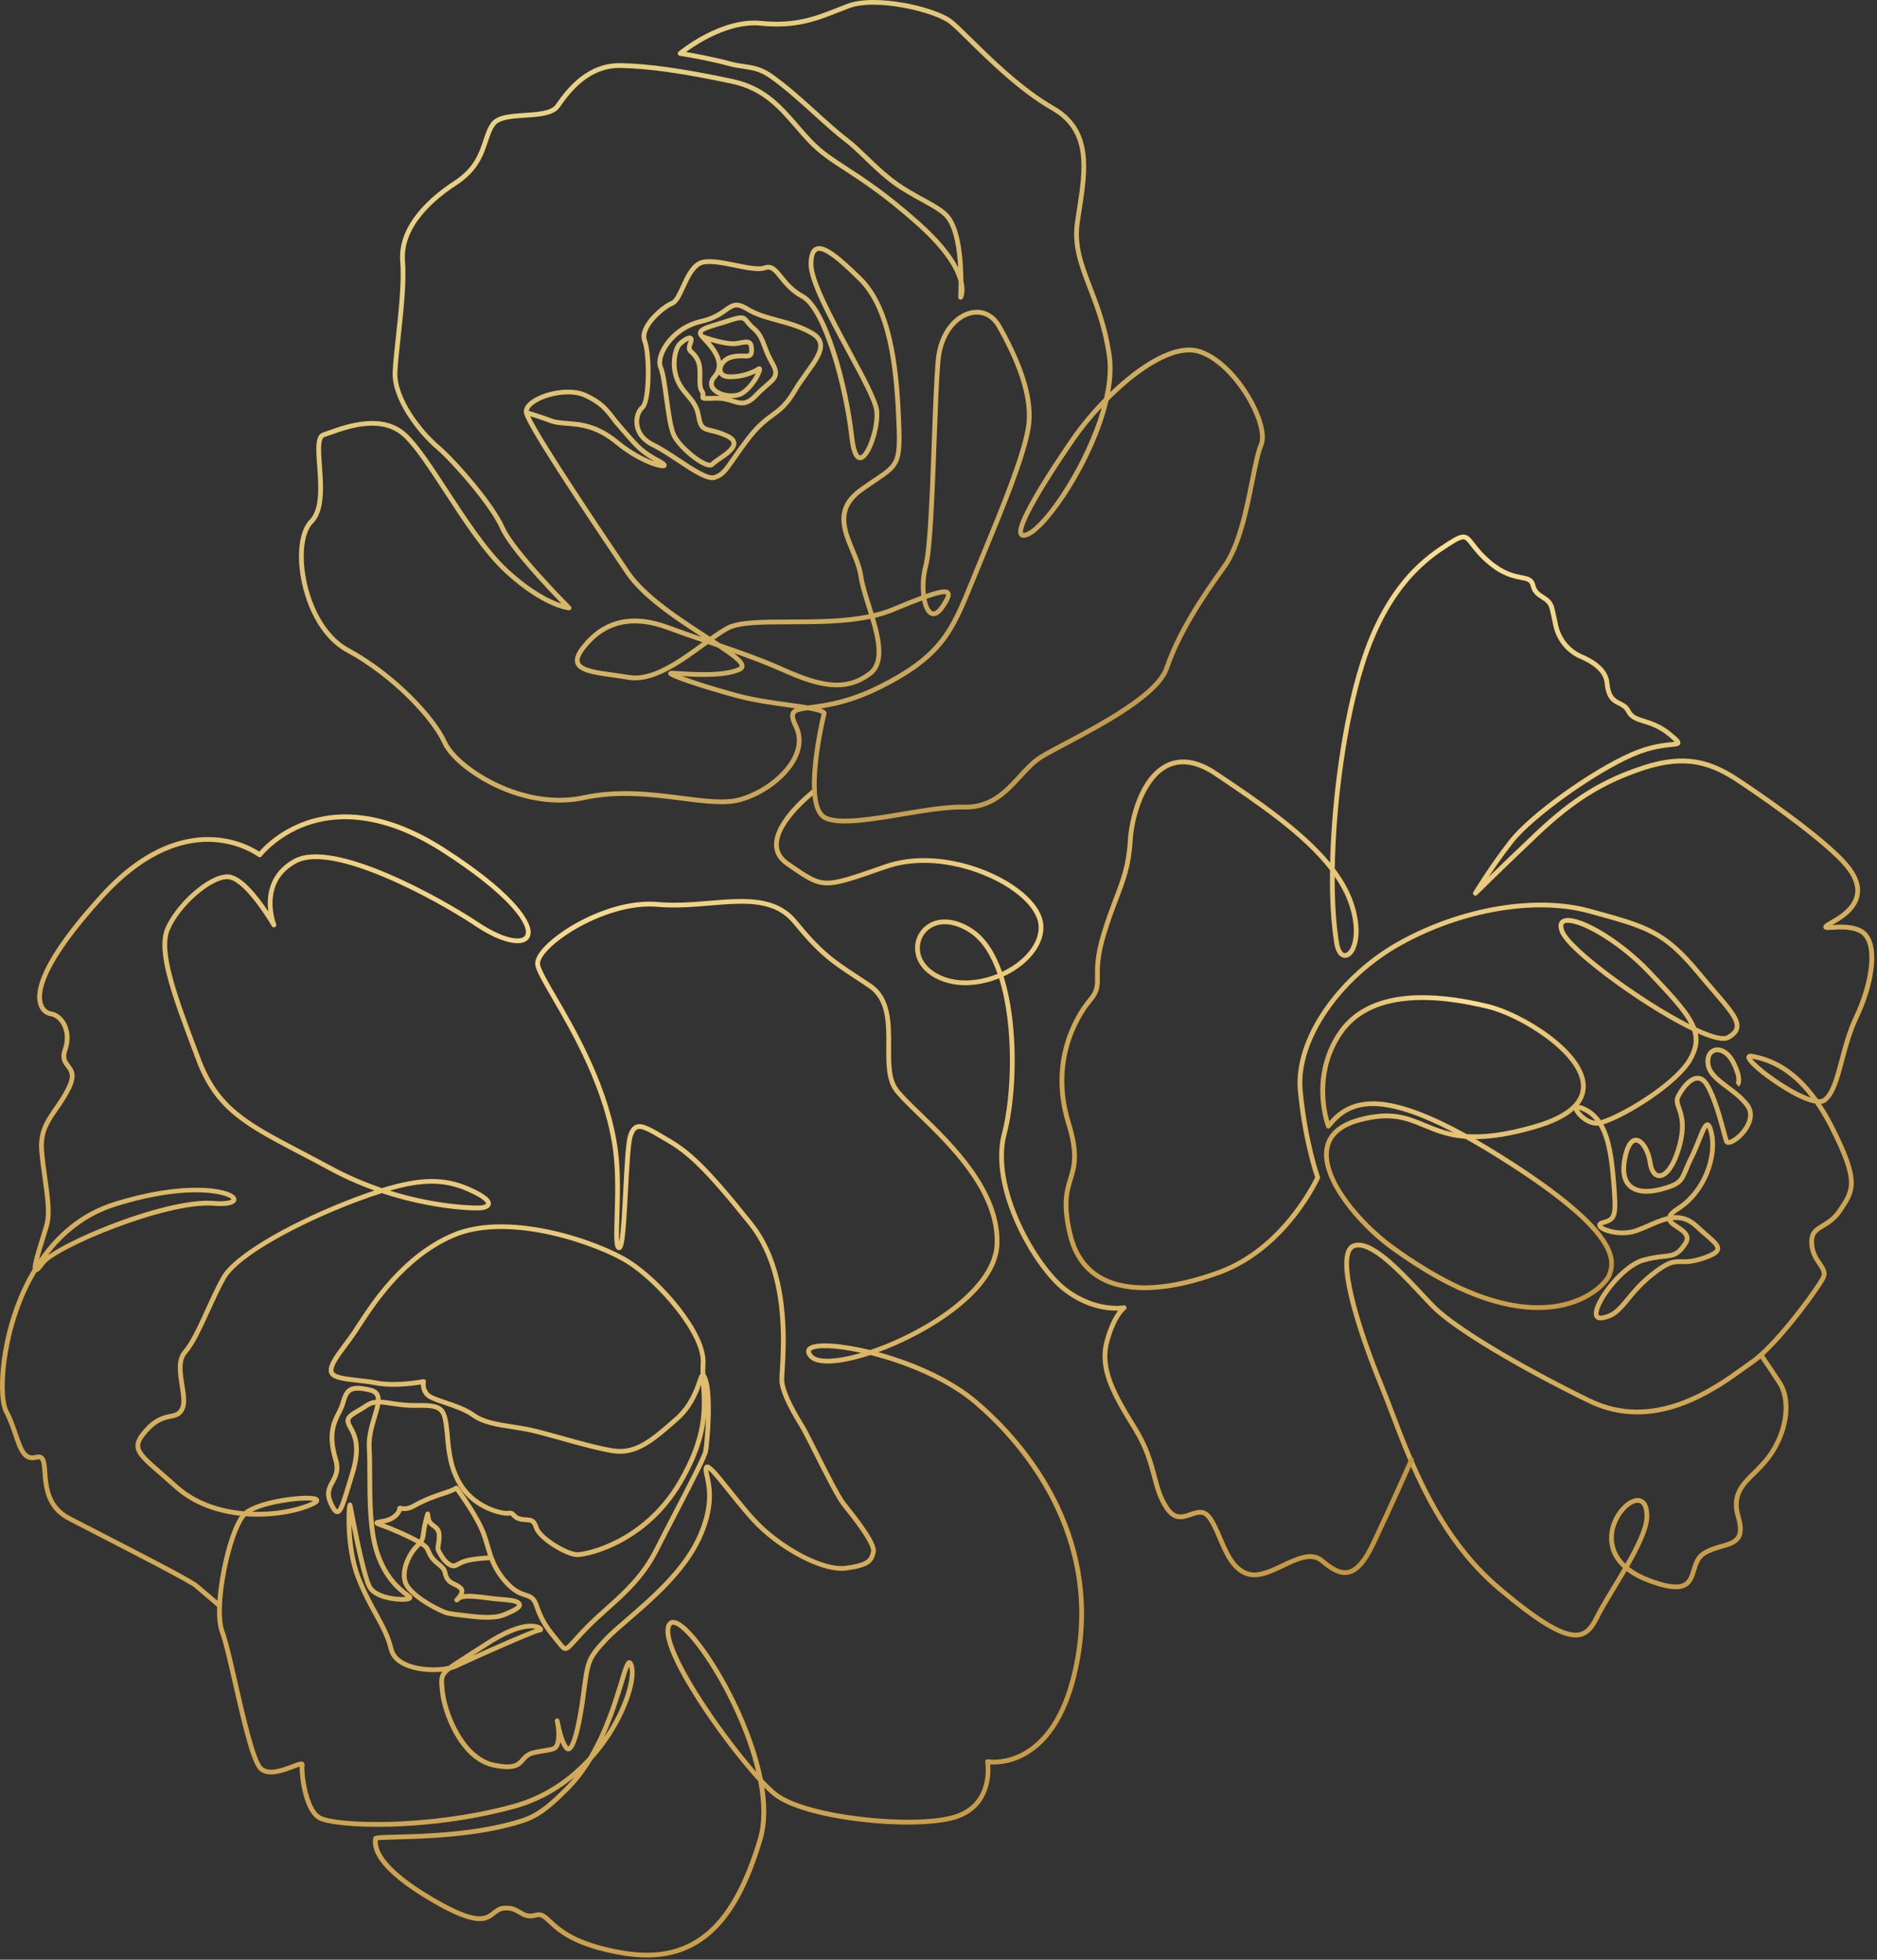 <svg width="365" height="381" viewBox="0 0 365 381" fill="none" xmlns="http://www.w3.org/2000/svg">
<rect x="0" y="0" width="365" height="381" fill="#333333" stroke="none"/>
<path fill-rule="evenodd" clip-rule="evenodd" d="M125.803 380.571C130.874 380.571 135.091 378.985 138.605 375.76C142.629 372.055 145.702 366.325 148.271 357.716C149.199 354.611 149.171 351.066 148.625 347.521C149.301 348.201 149.912 348.774 150.436 349.187C156.42 353.958 177.413 356.13 185.637 353.771C192.652 351.746 192.715 345.07 192.56 343.031C193.877 343.124 197.134 343.057 200.6 340.658C205.267 337.433 208.432 331.343 210.003 322.561C211.85 312.232 210.485 302.144 205.945 292.603C201.426 283.101 194.76 276.251 189.964 272.187C185.474 268.375 178.502 264.99 170.816 262.885C180.423 259.366 194.003 251.17 194.347 241.908C194.74 231.354 185.286 222.225 179.032 216.188C177.072 214.296 175.379 212.657 174.569 211.497C173.235 209.605 173.256 206.58 173.278 203.382C173.308 198.944 173.343 193.92 169.397 191.268C168.514 190.681 167.723 190.161 166.96 189.655C162.25 186.563 159.886 185.004 154.976 178.981C150.969 174.05 144.684 174.57 138.03 175.129C134.737 175.396 131.332 175.676 127.913 175.369C119.515 174.636 109.685 179.967 105.823 184.098C104.526 185.484 103.946 186.67 104.098 187.629C104.285 188.815 105.503 190.908 107.35 194.093C111.244 200.796 117.761 212.004 119.261 223.971C119.776 228.075 119.634 232.713 119.52 236.431C119.393 240.483 119.363 242.295 119.92 242.841C120.06 242.988 120.242 243.055 120.434 243.041C121.364 242.988 121.618 241.256 122.125 231.434C122.36 226.916 122.602 222.239 123.047 220.906C123.307 220.133 123.616 219.693 123.992 219.547C124.8 219.24 126.328 220.133 128.443 221.373C128.768 221.559 129.107 221.759 129.465 221.972C133.547 224.331 136.846 227.236 145.611 238.19C152.859 247.266 151.981 261.179 151.65 266.403C151.593 267.309 151.553 267.948 151.564 268.335C151.621 270.267 152.944 273.279 155.608 277.583C156.029 278.263 157.026 280.235 158.18 282.528C160.148 286.446 162.599 291.31 163.676 292.656L163.829 292.856C164.722 293.975 166.22 295.841 167.45 297.64C169.388 300.479 169.453 301.358 169.39 301.612C169.033 303.038 168.837 303.824 164.46 304.423C160.16 304.996 152.706 300.798 148.265 296.574C146.308 294.708 144.119 291.976 142.188 289.551C139.215 285.833 138.192 284.634 137.439 284.727C137.21 284.767 137.022 284.913 136.924 285.14C136.712 285.619 136.844 286.206 137.042 287.099C137.489 289.124 138.324 292.882 135.43 299.039C132.513 305.25 126.296 310.607 121.756 314.525C120.036 316.004 118.547 317.283 117.556 318.336C113.931 322.201 113.848 322.827 113.054 328.931L113.014 329.224C112.098 336.234 111.046 339.205 110.53 339.552C109.903 339.005 109.285 336.834 108.945 335.181C108.876 334.755 108.811 334.474 108.801 334.448C108.744 334.194 108.503 334.048 108.258 334.102C108.012 334.142 107.853 334.381 107.894 334.634C107.911 334.728 107.955 334.968 108.024 335.301C108.15 336.074 108.295 337.393 108.071 338.486C107.846 339.579 107.731 339.592 105.803 339.912C105.312 339.992 104.703 340.085 103.977 340.232C102.463 340.525 101.844 341.231 101.297 341.844C100.538 342.724 99.882 343.47 96.185 342.737C90.223 341.551 86.865 332.822 86.467 328.638L86.449 328.438C86.305 326.932 86.238 326.239 86.731 325.586C86.931 325.319 87.223 325.052 87.636 324.733C88.084 324.626 88.47 324.493 88.776 324.347C91.971 322.828 103.943 317.51 104.995 317.363C105.304 317.363 105.495 317.177 105.563 317.003C105.603 316.897 105.694 316.537 105.253 316.191C104.966 315.964 102.21 314.072 94.209 319.323C92.76 320.269 91.526 321.055 90.536 321.681C89.059 322.628 87.989 323.307 87.224 323.88C85.031 324.36 81.358 324.307 78.914 323.134C77.579 322.494 76.767 321.601 76.506 320.495C75.906 317.976 74.796 315.951 73.511 313.605C72.459 311.686 71.263 309.514 70.136 306.649C68.81 303.277 68.402 299.266 68.327 296.414C69.138 300.518 70.442 306.689 71.414 308.648C72.548 310.953 76.766 311.499 78.629 311.406C79.552 311.353 80.005 311.18 80.144 310.807C80.229 310.58 80.164 310.34 79.968 310.153C79.811 309.994 79.598 309.834 79.327 309.621C78.053 308.648 75.404 306.609 73.79 301.771C72.396 297.613 72.38 291.63 72.367 286.819C72.361 284.86 72.356 283.008 72.263 281.488C72.136 279.423 72.749 277.371 73.289 275.572C73.569 274.639 73.82 273.799 73.944 273.053C74.595 273.079 75.319 273.186 76.139 273.306C77.513 273.519 79.071 273.746 80.969 273.706C85.495 273.626 85.89 274.106 86.318 277.157C86.415 277.837 86.482 278.583 86.554 279.356C86.821 282.275 87.152 285.913 89.401 289.285C92.3 293.642 97.646 294.855 98.948 294.655C99.297 294.602 99.344 294.642 99.565 294.895C99.827 295.175 100.226 295.615 101.217 295.814C101.67 295.894 102.058 295.921 102.37 295.934C103.223 295.987 103.479 296.014 103.867 297.2C104.573 299.386 110.018 302.718 112.253 302.718C112.262 302.718 112.272 302.718 112.281 302.718C114.689 302.678 125.882 300.039 132.664 288.405C135.806 283.008 136.938 278.916 137.278 275.478C137.191 278.436 136.906 281.248 136.764 282.048C136.575 283.074 133.727 288.565 130.971 293.869C129.704 296.308 128.391 298.826 127.272 301.052C124.66 306.223 121.163 309.341 117.782 312.366C116.508 313.512 115.19 314.685 113.943 315.951C112.849 317.07 112.044 317.95 111.456 318.603C110.788 319.349 110.155 320.042 109.961 320.042C109.961 320.042 109.961 320.042 109.959 320.042C109.827 320.042 109.433 319.549 109.084 319.122L108.683 318.63C107.057 316.631 105.774 315.058 104.814 312.126C104.21 310.287 103.332 309.994 102.317 309.661C101.396 309.354 100.248 308.968 98.688 307.222C96.526 304.783 95.903 302.651 95.243 300.399C94.918 299.293 94.583 298.146 94.052 296.987C92.496 293.575 89.27 289.204 89.133 289.018C89.059 288.924 88.95 288.844 88.829 288.831C88.705 288.818 88.582 288.845 88.484 288.925C88.481 288.925 87.895 289.338 86.265 289.844C84.644 290.364 82.511 291.097 80.36 292.323C79.121 293.029 78.389 292.869 78.037 292.789C77.856 292.749 77.604 292.696 77.399 292.896C77.341 292.949 77.213 293.109 77.251 293.349C77.236 293.589 76.798 294.495 75.493 295.002C74.964 295.215 74.354 295.321 73.91 295.401C73.267 295.508 72.841 295.588 72.806 296.041C72.769 296.521 73.299 296.707 74.034 296.947C75.694 297.52 78.99 298.946 80.98 300.052C80.928 300.106 80.873 300.159 80.816 300.212C79.122 301.811 77.015 306.009 78.845 308.688C80.602 311.26 85.68 313.752 86.79 314.032C87.691 314.258 89.165 314.418 90.24 314.538C90.512 314.565 90.755 314.591 90.952 314.618L91.16 314.645C92.475 314.805 95.969 315.231 98.027 314.431C100.296 313.525 101.257 312.926 101.452 312.273C101.528 312.02 101.482 311.753 101.324 311.526C100.757 310.727 99.272 310.62 96.813 310.433C96.269 310.393 95.597 310.3 94.886 310.207C93.18 309.98 91.434 309.754 90.176 309.927C90.473 309.141 90.142 308.661 89.912 308.448C89.437 307.995 88.968 307.782 88.554 307.582C88.024 307.329 87.643 307.155 87.316 306.582C87.109 306.209 87.059 305.982 87.007 305.729C86.875 305.103 86.714 304.65 85.552 303.73C84.368 302.784 84.109 302.211 83.807 301.558C83.689 301.292 83.565 301.025 83.382 300.719C83.23 300.452 82.86 300.146 82.352 299.812C82.663 299.266 82.727 298.773 82.812 298.12C82.877 297.613 82.956 297 83.165 296.161C83.41 296.547 83.746 296.8 84.046 297.014C84.583 297.413 84.971 297.693 84.94 298.733C84.918 299.519 84.832 299.999 84.77 300.345C84.672 300.905 84.607 301.265 84.96 301.891L85.044 302.038C85.524 302.891 86.182 304.05 87.307 304.65C88.204 305.13 88.734 304.837 89.349 304.503C89.682 304.317 90.058 304.117 90.615 303.944C92.014 303.504 94.677 303.357 95.226 303.331C95.788 304.77 96.589 306.249 97.996 307.835C99.721 309.781 101.052 310.22 102.023 310.54C102.96 310.846 103.476 311.02 103.933 312.419C104.946 315.511 106.277 317.15 107.964 319.216L108.364 319.709C109.017 320.509 109.377 320.961 109.935 320.975C110.551 320.988 111.019 320.468 112.144 319.229C112.726 318.576 113.522 317.697 114.602 316.604C115.828 315.351 117.136 314.192 118.399 313.059C121.845 309.98 125.408 306.795 128.1 301.465C129.216 299.252 130.526 296.734 131.794 294.295C135.321 287.498 137.477 283.301 137.676 282.208C137.994 280.449 138.767 271.373 137.62 268.095C137.484 267.695 137.347 267.349 137.156 267.136C137.138 266.456 137.142 265.803 137.187 265.137C137.597 259.126 128.693 248.905 122.489 244.96C119.552 243.094 113.624 240.562 107.004 239.136C101.613 237.977 93.918 237.151 87.861 239.776C78.142 243.987 72.228 253.103 69.387 257.474C69.064 257.98 68.783 258.407 68.551 258.753C67.972 259.606 67.364 260.419 66.777 261.205C65.012 263.577 63.616 265.457 63.98 266.856C64.347 268.255 66.628 268.508 69.513 268.828C70.722 268.961 71.971 269.108 73.156 269.334C76.293 269.947 80.32 269.415 81.846 269.161C81.843 269.761 81.995 270.64 82.753 271.453C83.345 272.093 84.715 272.559 86.45 273.146C88.293 273.772 90.383 274.492 91.805 275.518C93.801 276.971 96.614 277.41 99.593 277.863C100.873 278.063 102.195 278.263 103.436 278.556C104.917 278.903 106.828 279.436 108.851 279.996C112.309 280.969 116.228 282.048 119.06 282.515C123.699 283.261 126.997 280.569 131.991 276.117C134.588 273.799 135.713 270.974 136.331 269.228C136.334 269.281 136.337 269.321 136.341 269.375C136.622 273.986 136.94 279.223 131.864 287.938C128.327 294.002 123.608 297.387 120.276 299.146C116.274 301.265 113.075 301.771 112.269 301.785C112.262 301.785 112.256 301.785 112.248 301.785C110.395 301.785 105.324 298.706 104.749 296.921C104.194 295.215 103.505 295.081 102.427 295.015C102.127 295.001 101.788 294.975 101.394 294.895C100.703 294.762 100.472 294.508 100.248 294.268C99.981 293.975 99.645 293.602 98.804 293.735C97.682 293.922 92.799 292.709 90.172 288.765C88.055 285.593 87.747 282.234 87.476 279.276C87.404 278.476 87.336 277.73 87.236 277.024C86.717 273.332 85.776 272.706 80.952 272.786C79.129 272.812 77.615 272.6 76.277 272.4C75.466 272.267 74.72 272.16 74.027 272.133C74.023 271.653 73.931 271.24 73.715 270.867C73.397 270.32 72.85 269.974 72.047 269.787C68.021 268.881 67.064 269.708 66.232 272.68C66.062 273.293 65.769 273.879 65.46 274.492C64.493 276.411 63.294 278.797 64.824 283.874C65.402 285.78 64.841 286.806 64.245 287.899C63.6 289.071 62.934 290.297 63.887 292.416C64.431 293.615 64.94 294.415 65.646 294.375C66.628 294.308 67.089 292.776 68.202 289.098C68.425 288.365 68.666 287.552 68.938 286.686C70.658 281.168 69.356 278.783 68.575 277.357C68.402 277.037 68.251 276.771 68.173 276.518C67.957 275.865 68.461 275.505 69.953 274.638C70.458 274.345 71.03 274.012 71.619 273.599C72.04 273.319 72.493 273.159 72.996 273.092C72.87 273.745 72.644 274.492 72.401 275.305C71.839 277.184 71.202 279.316 71.338 281.542C71.43 283.034 71.435 284.873 71.44 286.819C71.454 291.697 71.471 297.76 72.91 302.064C74.615 307.169 77.415 309.328 78.762 310.354C78.806 310.394 78.847 310.42 78.889 310.46C78.082 310.54 76.475 310.474 74.935 310.021C73.965 309.728 72.709 309.181 72.244 308.248C71.452 306.636 70.254 301.638 68.683 293.363C68.602 292.936 68.549 292.642 68.527 292.549C68.463 292.256 68.257 292.163 68.17 292.15C68.001 292.096 67.81 292.163 67.694 292.296C67.284 292.749 67.396 296.574 67.449 297.573C67.581 300.092 68.006 303.77 69.274 306.982C70.424 309.9 71.632 312.113 72.7 314.058C73.953 316.337 75.035 318.323 75.604 320.709C75.934 322.108 76.912 323.201 78.514 323.96C80.717 325.026 83.704 325.239 86.013 324.999C85.328 325.879 85.359 326.772 85.525 328.531L85.544 328.731C85.978 333.288 89.49 342.351 96.004 343.644C100.226 344.483 101.124 343.457 101.995 342.457C102.487 341.898 102.951 341.364 104.154 341.138C104.866 341.004 105.468 340.898 105.952 340.818C107.892 340.512 108.621 340.392 108.976 338.686C109.26 339.392 109.594 339.992 109.971 340.298C110.234 340.511 110.54 340.552 110.835 340.432C112.274 339.845 113.315 334.088 113.932 329.344L113.972 329.051C114.749 323.094 114.812 322.614 118.23 318.976C119.189 317.95 120.659 316.684 122.361 315.218C126.964 311.26 133.269 305.822 136.269 299.439C139.295 293.002 138.418 289.031 137.948 286.899C137.855 286.486 137.767 286.086 137.747 285.806C138.478 286.392 140.115 288.445 141.463 290.137C143.413 292.576 145.623 295.334 147.627 297.24C152.222 301.625 160.01 305.956 164.585 305.33C169.111 304.717 169.8 303.797 170.29 301.838C170.69 300.239 167.769 296.294 164.553 292.269L164.401 292.083C163.383 290.803 160.956 285.979 159.008 282.114C157.843 279.809 156.84 277.81 156.396 277.09C153.856 272.999 152.54 270.041 152.49 268.308C152.48 267.962 152.522 267.309 152.575 266.469C152.911 261.139 153.805 246.959 146.334 237.618C137.477 226.53 134.115 223.584 129.929 221.172C129.573 220.959 129.235 220.759 128.911 220.573C126.402 219.107 124.887 218.214 123.666 218.681C123.005 218.934 122.528 219.546 122.168 220.613C121.684 222.065 121.448 226.597 121.199 231.394C121.015 234.952 120.775 239.59 120.418 241.455C120.325 240.363 120.389 238.324 120.446 236.458C120.561 232.713 120.706 228.036 120.181 223.851C118.656 211.697 112.081 200.383 108.152 193.626C106.488 190.761 105.173 188.496 105.014 187.483C104.914 186.857 105.456 185.844 106.5 184.738C110.139 180.833 119.829 175.596 127.83 176.302C131.33 176.608 134.776 176.329 138.108 176.049C144.788 175.489 150.56 175.023 154.258 179.567C159.257 185.697 161.661 187.283 166.449 190.428C167.213 190.935 168.002 191.454 168.883 192.041C172.413 194.413 172.382 198.971 172.352 203.382C172.329 206.727 172.306 209.885 173.809 212.03C174.672 213.256 176.312 214.842 178.39 216.855C184.525 222.785 193.799 231.74 193.421 241.869C193.24 246.759 188.926 251.131 185.338 253.943C181.014 257.314 175.277 260.379 169.597 262.338C169.466 262.391 169.338 262.431 169.208 262.471C164.076 261.219 158.477 260.579 157.11 261.938C156.862 262.192 156.388 262.871 157.298 263.95C158.728 265.643 163.17 265.443 169.248 263.444C169.636 263.538 170.031 263.631 170.43 263.751C178.045 265.816 184.947 269.148 189.366 272.893C196.826 279.223 213.685 296.707 209.09 322.4C207.564 330.929 204.531 336.82 200.073 339.899C195.984 342.724 192.161 342.057 192.123 342.044C191.974 342.017 191.822 342.057 191.712 342.164C191.606 342.27 191.555 342.43 191.582 342.577C191.638 342.91 192.862 350.719 185.381 352.878C177.521 355.144 156.705 352.998 151.014 348.467C150.278 347.881 149.366 347.002 148.336 345.896C147.286 340.578 145.208 335.434 143.621 332.009C139.799 323.76 134.576 316.351 131.73 315.138C130.486 314.605 129.916 315.325 129.728 315.658C128.045 318.63 133.475 327.545 136.863 332.596C140.316 337.74 144.35 342.924 147.446 346.282C148.273 350.653 148.271 354.478 147.383 357.45C144.898 365.779 141.822 371.535 137.977 375.067C133.659 379.038 128.197 380.411 121.278 379.252C112.004 377.706 109.011 374.88 107.222 373.201C106.185 372.229 105.435 371.523 104.114 371.882C102.759 372.269 102.123 371.882 101.316 371.402C100.51 370.909 99.597 370.363 97.934 370.523C96.949 370.603 96.341 371.096 95.755 371.562C94.369 372.668 92.797 373.921 84.27 368.924C79.177 365.938 73.206 361.594 73.462 357.783C73.994 357.703 75.426 357.663 76.932 357.623C82.589 357.476 93.121 357.209 101.788 354.411C105.351 353.251 107.894 350.746 110.141 348.534L110.47 348.214C112.285 346.428 113.821 344.363 115.123 342.204C117.309 339.792 118.878 337.407 119.918 335.568C122.532 330.97 123.9 326.132 123.245 323.8C123.151 323.467 122.957 322.787 122.392 322.774C122.39 322.774 122.388 322.774 122.385 322.774C121.695 322.774 121.406 323.64 120.418 326.892C119.316 330.516 117.537 336.394 114.376 341.645C111.036 345.309 106.229 349.014 99.623 350.799C82.775 355.357 65.277 354.571 62.402 353.038C59.812 351.639 59.015 344.456 59.221 343.23C59.261 342.977 59.185 342.764 59.015 342.617C58.627 342.311 58.061 342.524 56.817 343.004C55.081 343.657 52.456 344.656 51.116 343.59C49.69 342.444 47.671 333.582 46.197 327.105C45.193 322.694 44.325 318.882 43.643 317.097C43.243 316.044 43.076 314.338 43.159 312.193C43.159 312.179 43.159 312.179 43.159 312.179C43.407 305.849 45.735 297.08 47.774 294.801C47.779 294.801 47.785 294.802 47.788 294.788C52.128 295.108 56.747 294.495 60.224 293.135C61.559 292.602 62.08 292.203 62.076 291.697C62.075 291.523 62 291.203 61.502 291.017C60.387 290.59 57.122 290.857 54.472 291.323C52.491 291.683 49.097 292.469 47.463 293.828C42.867 293.429 38.16 291.936 34.605 288.751C33.52 287.765 32.551 286.925 31.697 286.192C28.892 283.754 27.347 282.408 27.27 281.182C27.223 280.449 27.672 279.636 28.813 278.37C30.616 276.358 32.075 276.051 33.246 275.811C34.298 275.598 35.291 275.398 35.899 273.999C36.424 272.786 36.149 271.08 35.859 269.254C35.489 266.936 35.106 264.55 36.33 263.164C37.807 261.512 39.272 258.3 40.823 254.915C41.814 252.743 42.838 250.504 43.872 248.665C46.448 244.121 58.652 237.671 69.379 233.659C71.142 232.993 72.757 232.433 74.25 231.967C77.127 232.926 80.091 233.699 83.128 234.272C88.425 235.285 92.29 235.365 93.333 235.312C94.553 235.245 95.323 234.819 95.442 234.153C95.621 233.166 94.286 232.087 91.24 230.755C86.457 228.676 81.811 228.662 74.274 230.994C71.089 229.901 67.69 228.489 64.242 226.61C62.181 225.49 60.305 224.504 58.491 223.558C48.208 218.174 42.543 215.202 39.008 205.767L38.449 204.288C34.555 193.92 31.192 184.965 33.025 180.753C35.035 176.129 40.98 170.918 44.228 170.918C44.244 170.918 44.26 170.932 44.274 170.932C47.028 170.972 51.407 177.542 52.861 180.06C52.983 180.274 53.244 180.353 53.464 180.246C53.683 180.14 53.783 179.887 53.695 179.66C53.687 179.647 52.895 177.595 53.006 175.103C53.154 171.838 54.726 169.372 57.679 167.8C64.56 164.108 84.133 174.49 92.531 180.1C96.642 182.832 100.312 183.978 102.113 183.072C102.779 182.739 103.152 182.153 103.194 181.393C103.336 178.688 99.017 172.93 86.465 164.881C81.049 161.403 75.773 159.284 70.784 158.591C66.773 158.031 62.941 158.391 59.392 159.644C54.301 161.443 51.315 164.535 50.419 165.574C49.377 164.881 46.2 163.042 41.552 162.776C36.392 162.469 28.393 164.135 19.57 173.823C7.777 186.763 6.504 192.774 7.514 195.532C8.002 196.878 9.046 197.464 9.857 197.571C10.604 197.678 11.363 198.251 11.889 199.104C12.71 200.437 12.832 202.195 12.223 203.928C11.552 205.833 12.237 206.726 12.844 207.512C13.498 208.365 14.066 209.112 12.901 211.444C12.157 212.937 11.332 214.123 10.533 215.282C8.822 217.761 7.344 219.893 7.634 223.691C7.773 225.49 8.033 227.343 8.283 229.128C8.77 232.593 9.228 235.858 8.67 237.937C8.473 238.683 8.158 239.683 7.824 240.749C6.713 244.308 6.255 245.96 6.36 246.733C5.221 248.625 4.308 250.518 3.583 252.277C-0.319 261.739 -0.671 271.826 0.802 274.612C1.603 276.131 2.137 277.717 2.609 279.103C3.591 281.995 4.44 284.5 7.173 283.767C7.434 283.687 7.628 283.7 7.741 283.78C8.101 284.033 8.181 285.127 8.266 286.286C8.474 289.085 8.787 293.309 13.21 295.601C14.692 296.374 16.639 297.373 18.699 298.439C25.62 301.998 37.189 307.941 37.951 308.728C37.972 308.754 37.998 308.781 38.026 308.808L42.225 312.38C42.155 314.578 42.341 316.271 42.776 317.417C43.436 319.162 44.34 323.121 45.295 327.319C47.381 336.474 48.98 343.057 50.536 344.31C52.289 345.722 55.213 344.603 57.148 343.856C57.53 343.723 57.977 343.55 58.274 343.457C58.209 345.469 59 352.252 61.964 353.851C65.021 355.49 82.511 356.384 99.865 351.693C104.686 350.4 108.577 348.108 111.657 345.536C111.08 346.242 110.468 346.908 109.821 347.548L109.489 347.881C107.318 350.013 104.855 352.439 101.502 353.518C92.964 356.29 82.519 356.557 76.908 356.69C73.108 356.797 72.62 356.81 72.565 357.423C72.562 357.45 72.558 357.489 72.555 357.516C72.489 358.102 72.339 359.462 73.757 361.567C75.446 364.059 78.825 366.805 83.799 369.723C92.879 375.041 94.713 373.575 96.332 372.282C96.857 371.869 97.31 371.509 98.019 371.442C99.379 371.309 100.089 371.736 100.837 372.189C101.716 372.722 102.625 373.268 104.365 372.775C105.142 372.562 105.543 372.895 106.586 373.881C108.452 375.627 111.573 378.572 121.127 380.171C122.761 380.438 124.32 380.571 125.803 380.571ZM130.909 315.871C131.022 315.871 131.171 315.911 131.367 315.991C133.65 316.964 138.663 323.52 142.78 332.395C144.751 336.647 146.19 340.738 147.062 344.483C144.182 341.191 140.684 336.634 137.632 332.076C132.235 324.027 129.515 317.91 130.534 316.111C130.586 316.017 130.668 315.871 130.909 315.871ZM122.342 324.014C122.345 324.027 122.349 324.04 122.353 324.053C122.854 325.826 121.901 330.197 119.112 335.114C118.667 335.9 118.123 336.793 117.474 337.74C119.308 333.742 120.489 329.85 121.306 327.158C121.681 325.919 122.069 324.64 122.342 324.014ZM104.12 316.684C101.81 317.484 95.84 320.135 91.939 321.881C92.747 321.375 93.676 320.775 94.717 320.095C98.508 317.603 100.979 316.857 102.386 316.657C103.184 316.537 103.748 316.591 104.12 316.684ZM104.971 317.363C104.975 317.363 104.979 317.363 104.982 317.363C104.978 317.363 104.974 317.363 104.971 317.363ZM100.551 312.033C100.472 312.193 100.035 312.632 97.687 313.565C95.848 314.285 92.406 313.858 91.274 313.725L91.061 313.699C90.862 313.672 90.616 313.645 90.341 313.618C89.291 313.499 87.853 313.339 87.015 313.139C86.013 312.886 81.211 310.514 79.61 308.168C78.121 305.983 80.044 302.211 81.451 300.892C81.581 300.759 81.697 300.652 81.8 300.532C82.208 300.799 82.49 301.025 82.584 301.185C82.741 301.451 82.856 301.705 82.965 301.945C83.301 302.678 83.618 303.371 84.974 304.45C85.958 305.236 86.014 305.503 86.101 305.916C86.157 306.196 86.23 306.542 86.51 307.035C86.982 307.862 87.579 308.141 88.159 308.421C88.545 308.608 88.91 308.767 89.279 309.127C89.342 309.181 89.367 309.248 89.367 309.328C89.367 309.794 88.742 310.527 88.514 310.727L88.517 310.74C88.362 310.9 88.314 311.033 88.39 311.233C88.457 311.42 88.626 311.539 88.818 311.539C88.926 311.539 89.04 311.486 89.157 311.393L89.159 311.406C89.162 311.393 89.169 311.393 89.177 311.38C89.225 311.34 89.271 311.3 89.319 311.247C89.35 311.22 89.387 311.193 89.43 311.153C90.139 310.527 92.924 310.886 94.767 311.126C95.491 311.22 96.174 311.313 96.741 311.353C98.593 311.5 100.195 311.62 100.551 312.033ZM46.689 294.695C44.563 297.707 42.669 305.609 42.285 311.206L38.63 308.101C37.77 307.262 31.767 304.117 19.124 297.614C17.064 296.548 15.118 295.548 13.637 294.788C9.673 292.723 9.393 288.965 9.191 286.206C9.075 284.66 8.992 283.527 8.277 283.021C7.926 282.768 7.473 282.715 6.929 282.874C5.117 283.354 4.535 281.888 3.487 278.809C3.003 277.383 2.457 275.771 1.621 274.185C0.265 271.613 0.697 261.712 4.44 252.637C5.129 250.957 5.994 249.158 7.068 247.359C7.508 247.293 7.985 246.759 8.632 245.853C10.858 242.748 32.364 233.686 41.533 234.419C43.245 234.553 45.386 234.512 45.87 233.579C46.036 233.259 45.977 232.887 45.707 232.567C44.306 230.901 35.727 229.462 22.236 233.673C15.47 235.779 10.787 240.176 7.58 244.84C7.89 243.641 8.367 242.122 8.708 241.029C9.046 239.95 9.363 238.937 9.565 238.177C10.172 235.912 9.7 232.553 9.2 228.995C8.952 227.223 8.695 225.397 8.559 223.611C8.293 220.146 9.619 218.241 11.295 215.802C12.075 214.682 12.957 213.403 13.73 211.857C15.152 209.005 14.316 207.912 13.578 206.953C13.028 206.233 12.592 205.66 13.098 204.234C13.799 202.249 13.646 200.196 12.678 198.624C12.008 197.531 10.999 196.798 9.98 196.652C9.792 196.638 8.832 196.452 8.383 195.212C7.63 193.16 8.17 187.71 20.253 174.45C27.026 167.014 34.354 163.295 41.444 163.695C46.796 164.002 50.189 166.547 50.222 166.574C50.321 166.64 50.443 166.68 50.566 166.667C50.687 166.64 50.799 166.587 50.872 166.48C50.901 166.44 53.939 162.536 59.748 160.497C67.434 157.805 76.502 159.577 85.965 165.654C98.195 173.504 102.391 179.008 102.269 181.34C102.246 181.766 102.058 182.072 101.698 182.245C100.486 182.858 97.338 182.192 93.045 179.327C86.246 174.796 65.076 162.789 57.242 166.973C53.166 169.159 52.186 172.597 52.081 175.103C52.049 175.849 52.092 176.569 52.172 177.208C50.27 174.343 46.962 170.038 44.289 169.998C44.269 169.998 44.249 169.998 44.229 169.998C40.338 169.998 34.161 175.822 32.176 180.38C30.192 184.938 33.455 193.627 37.583 204.608L38.14 206.1C41.801 215.855 47.577 218.88 58.061 224.384C59.872 225.33 61.745 226.303 63.799 227.423C66.679 228.995 69.689 230.341 72.805 231.461C71.626 231.847 70.38 232.287 69.052 232.793C58.171 236.871 45.749 243.468 43.066 248.212C42.011 250.077 40.979 252.343 39.979 254.529C38.46 257.847 37.022 260.992 35.637 262.551C34.122 264.257 34.559 266.989 34.944 269.401C35.212 271.081 35.465 272.666 35.048 273.626C34.634 274.585 34.074 274.692 33.06 274.905C31.823 275.158 30.131 275.505 28.122 277.744C26.798 279.223 26.282 280.236 26.345 281.235C26.446 282.861 27.997 284.207 31.089 286.885C31.942 287.632 32.907 288.471 33.986 289.431C37.964 293.002 42.97 294.269 46.689 294.695ZM37.936 308.701C37.939 308.701 37.943 308.715 37.946 308.715C37.941 308.715 37.939 308.701 37.936 308.701ZM94.895 302.424C93.977 302.478 91.685 302.638 90.341 303.051C89.695 303.251 89.257 303.491 88.905 303.691C88.348 303.984 88.197 304.077 87.74 303.823C86.857 303.357 86.275 302.331 85.85 301.585L85.765 301.425C85.577 301.105 85.596 300.998 85.681 300.518C85.749 300.132 85.841 299.612 85.866 298.76C85.912 297.24 85.18 296.694 84.594 296.267C84.306 296.054 84.058 295.881 83.907 295.588C83.724 295.241 83.685 294.762 83.663 294.508C83.649 294.309 83.615 293.908 83.209 293.882C82.789 293.842 82.732 294.082 82.512 294.961C82.457 295.175 82.391 295.441 82.304 295.774C82.054 296.76 81.964 297.44 81.892 298C81.818 298.573 81.77 298.946 81.563 299.319C79.442 298.106 76.115 296.721 74.677 296.201C75.044 296.121 75.446 296.028 75.833 295.868C77.162 295.348 77.88 294.415 78.101 293.748C78.617 293.828 79.527 293.855 80.818 293.122C82.892 291.95 84.967 291.23 86.542 290.737C87.602 290.404 88.261 290.097 88.634 289.911C89.427 291.003 91.937 294.575 93.209 297.374C93.712 298.48 94.023 299.533 94.354 300.665C94.523 301.239 94.695 301.825 94.895 302.424ZM60.888 291.803C60.699 291.909 60.387 292.069 59.884 292.269C57.11 293.362 53.171 294.069 49.021 293.922C50.352 293.229 52.433 292.616 54.956 292.189C57.915 291.683 60.057 291.656 60.888 291.803ZM73.1 272.146C72.383 272.213 71.722 272.413 71.094 272.839C70.533 273.226 69.977 273.545 69.488 273.839C68.058 274.665 66.824 275.385 67.292 276.81C67.397 277.13 67.566 277.437 67.762 277.81C68.518 279.183 69.657 281.275 68.053 286.419C67.781 287.285 67.538 288.098 67.316 288.831C66.668 290.963 66.001 293.189 65.589 293.442C65.51 293.389 65.24 293.163 64.732 292.03C63.968 290.337 64.449 289.458 65.06 288.338C65.689 287.192 66.403 285.886 65.711 283.594C64.288 278.877 65.349 276.771 66.287 274.905C66.618 274.252 66.929 273.626 67.125 272.933C67.786 270.574 68.171 269.868 71.843 270.694C72.381 270.814 72.733 271.027 72.914 271.333C73.041 271.547 73.097 271.826 73.1 272.146ZM136.227 267.095C136.005 267.335 135.846 267.789 135.612 268.468C135.059 270.068 134.027 273.052 131.375 275.424C126.44 279.822 123.445 282.275 119.207 281.595C116.428 281.155 112.534 280.062 109.099 279.103C107.068 278.543 105.147 278.01 103.649 277.664C102.373 277.357 101.032 277.157 99.734 276.958C96.87 276.504 94.165 276.091 92.35 274.772C90.813 273.652 88.654 272.92 86.749 272.267C85.265 271.773 83.866 271.294 83.43 270.827C82.517 269.841 82.816 268.735 82.82 268.721C82.864 268.575 82.825 268.402 82.716 268.282C82.607 268.162 82.443 268.108 82.286 268.148C82.234 268.162 77.022 269.148 73.333 268.428C72.112 268.188 70.842 268.042 69.615 267.909C67.492 267.669 65.084 267.402 64.877 266.616C64.625 265.656 66.031 263.764 67.521 261.765C68.113 260.965 68.724 260.139 69.315 259.273C69.555 258.913 69.837 258.487 70.164 257.98C72.956 253.676 78.767 244.721 88.229 240.616C99.126 235.898 116.557 242.282 121.992 245.733C127.869 249.478 136.644 259.473 136.262 265.07C136.215 265.75 136.21 266.416 136.227 267.095ZM167.466 263.018C162.708 264.404 159.026 264.564 158.007 263.351C157.548 262.818 157.711 262.658 157.764 262.605C158.499 261.859 162.259 261.885 167.466 263.018ZM40.415 233.446C31.418 233.446 14.585 240.296 9.301 244.041C12.364 240.029 16.626 236.391 22.513 234.552C37.366 229.914 44.557 232.367 45.022 233.18C44.851 233.326 43.981 233.686 41.608 233.499C41.228 233.459 40.828 233.446 40.415 233.446ZM83.951 230.128C86.443 230.128 88.625 230.634 90.869 231.607C94.559 233.206 94.531 233.979 94.53 233.992C94.513 234.086 94.13 234.339 93.283 234.379C93.185 234.392 85.685 234.566 75.809 231.487C79.002 230.568 81.613 230.128 83.951 230.128Z" fill="url(#paint0_radial_960_1104)"/>
<path fill-rule="evenodd" clip-rule="evenodd" d="M299.108 254.689C301.561 254.689 303.653 254.329 305.385 253.809C310.369 252.303 312.941 249.252 313.394 247.999C314.034 246.28 314.354 244.054 311.875 240.549C308.903 236.325 302.307 230.981 292.285 224.678C290.433 223.505 288.662 222.452 286.976 221.479C289.966 221.452 293.685 220.919 298.535 219.52C305.132 217.614 308.45 214.776 308.37 211.071C308.224 204.181 295.923 196.812 289.54 195.253C283.519 193.773 278.207 193.227 273.753 193.6C267.622 194.133 263.099 196.438 260.312 200.45C257.107 205.074 256.615 209.898 256.769 213.123C256.934 216.628 257.845 219.014 257.884 219.107C257.944 219.267 258.084 219.374 258.248 219.4C258.415 219.427 258.578 219.36 258.681 219.227C260.457 216.961 262.962 214.696 268.066 215.082C271.836 215.375 276.645 217.041 282.635 220.16C280.489 219.733 278.793 219.027 277.181 218.361C273.761 216.935 270.531 215.589 264.266 217.268C260.367 218.321 258.12 220.293 257.59 223.132C256.416 229.448 264.326 238.444 270.32 242.815C282.962 252.037 292.419 254.689 299.108 254.689ZM284.974 221.412C287.105 222.598 289.38 223.944 291.779 225.464C301.707 231.7 308.21 236.951 311.116 241.083C313.648 244.667 312.915 246.626 312.528 247.679C312.128 248.745 309.73 251.53 305.119 252.916C298.869 254.809 287.849 254.449 270.866 242.055C265.068 237.831 257.399 229.222 258.5 223.305C258.958 220.839 260.98 219.107 264.506 218.174C270.466 216.575 273.412 217.801 276.824 219.214C279.076 220.146 281.484 221.146 284.974 221.412ZM276.611 194.413C280.349 194.413 284.609 194.999 289.327 196.145C295.617 197.678 307.318 204.874 307.438 211.098C307.504 214.323 304.426 216.855 298.282 218.627C292.512 220.293 288.402 220.706 285.224 220.493C278.1 216.575 272.471 214.483 268.135 214.163C263.095 213.79 260.322 215.882 258.497 217.988C257.803 215.576 256.216 207.979 261.072 200.983C263.696 197.198 267.988 195.039 273.833 194.533C274.724 194.453 275.651 194.413 276.611 194.413Z" fill="url(#paint1_radial_960_1104)"/>
<path fill-rule="evenodd" clip-rule="evenodd" d="M306.398 318.35C306.705 318.35 306.998 318.323 307.278 318.27C309.143 317.87 310.156 316.244 310.916 314.711C311.622 313.259 312.835 311.246 314.114 309.114C314.847 307.915 315.58 306.688 316.3 305.462C317.326 306.235 318.632 306.982 320.284 307.621C323.896 309.007 326.255 309.327 327.721 308.608C329.04 307.968 329.44 306.662 329.84 305.383C330.199 304.184 330.546 303.05 331.599 302.397C332.625 301.758 333.758 301.424 334.85 301.105C336.383 300.665 337.822 300.252 338.515 298.999C339.048 298.027 339.035 296.68 338.475 294.801C337.289 290.803 339.141 288.978 341.5 286.659C342.633 285.539 343.912 284.26 344.965 282.621C348.07 277.797 348.683 272.053 346.484 268.641C344.978 266.322 343.579 264.27 343.046 263.497C347.79 259.1 353.88 250.677 354.893 248.731C355.586 247.412 354.933 246.453 354.24 245.453C353.601 244.52 352.881 243.467 352.774 241.775C352.641 239.949 353.374 239.51 354.707 238.71C355.76 238.07 357.066 237.284 358.238 235.525C360.89 231.567 362.116 229.755 356.599 218.88C355.786 217.281 354.96 215.868 354.12 214.615C354.494 214.575 354.813 214.455 355.067 214.256C356.852 212.896 357.665 209.831 358.611 206.286C359.304 203.648 360.104 200.649 361.423 197.891C364.555 191.334 365.928 183.085 362.303 180.753C360.504 179.594 357.879 179.74 356.293 179.833C356.439 179.753 356.586 179.66 356.772 179.567C359.624 177.981 361.25 176.128 361.623 174.05C361.97 172.117 361.21 170.038 359.371 167.88C354.654 162.322 341.02 153.154 338.342 151.381C332.931 147.783 327.907 146.104 319.551 148.809C311.569 151.395 305.692 155.033 298.562 161.776C294.844 165.294 291.646 168.386 289.487 170.491C290.726 168.626 292.379 166.24 294.244 163.868C298.029 159.004 310.05 150.382 317.632 147.09C321.031 145.611 323.643 145.358 325.042 145.224C326.081 145.118 326.601 145.065 326.748 144.585C326.921 144.038 326.388 143.585 325.095 142.492C323.11 140.813 321.297 140.241 319.845 139.774C318.472 139.348 317.566 139.054 317.086 138.095C316.593 137.082 315.82 136.695 315.14 136.349C314.101 135.829 313.195 135.376 312.955 132.711C312.755 130.525 310.956 128.646 307.731 127.273C305.279 126.234 303.493 124.035 302.96 121.383C302.68 120.024 302.44 118.957 302.267 118.225C301.92 116.785 301.014 116.199 300.215 115.693C299.455 115.213 298.815 114.813 298.562 113.734C298.216 112.281 297.189 112.081 295.91 111.828C294.471 111.548 292.499 111.162 289.927 108.976C288.289 107.59 287.386 106.417 286.728 105.564C286.019 104.645 285.551 104.032 284.745 103.952C284.027 103.872 283.214 104.205 281.52 105.298C277.608 107.804 269.472 113.028 264.424 129.113C261.096 139.707 258.965 154.886 258.657 167.733C253.239 161.163 244.588 155.339 236.714 150.049C232.988 147.543 229.632 147.01 226.74 148.436C221.404 151.088 219.555 159.404 219.323 163.442C219.049 168.159 217.967 170.998 216.595 174.596C215.843 176.568 214.991 178.807 214.123 181.712C212.895 185.817 212.921 188.163 212.942 189.868C212.961 191.601 212.971 192.547 211.641 194.119C210.193 195.825 203.176 205.034 207.333 218.48C209.154 224.37 208.459 226.663 207.722 229.089C206.972 231.554 206.197 234.099 207.675 240.216C208.663 244.307 210.823 247.253 214.095 248.998C219.356 251.81 227.622 251.37 237.371 247.759C244.161 245.253 249.042 240.309 251.943 236.618C255.08 232.62 256.598 229.248 256.661 229.115C256.71 228.995 256.715 228.875 256.673 228.768C256.649 228.702 254.225 221.919 253.307 211.91C252.439 202.462 260.648 190.375 272.404 183.818C284.267 177.195 298.602 174.743 308.93 177.568L309.317 177.675C320.098 180.62 323.349 181.513 329.773 189.255C330.866 190.575 331.878 191.747 332.771 192.787C335.756 196.238 337.542 198.33 337.316 199.703C337.222 200.263 336.743 200.77 335.836 201.303C335.53 201.476 334.637 201.649 332.212 200.756C331.479 200.489 330.679 200.143 329.826 199.743C328.72 196.812 325.695 193.6 321.124 188.762C315.007 182.272 306.225 177.222 303.733 178.754C303.253 179.047 302.773 179.713 303.293 181.139C304.346 184.111 312.462 190.054 314.927 191.8C319.991 195.412 325.135 198.531 329.067 200.41C329.626 202.209 329.36 203.874 328.187 205.86C325.269 210.764 314.86 216.814 311.289 217.787C310.583 216.788 309.716 215.962 308.61 215.388C307.411 214.762 306.705 214.642 306.305 215.016C306.158 215.149 305.932 215.482 306.198 216.068C306.651 217.135 308.704 218.986 310.676 218.84C310.729 218.84 310.796 218.827 310.849 218.827C312.502 221.572 312.981 225.677 313.341 230.021C313.874 236.604 313.608 236.684 311.555 237.258C311.022 237.417 310.703 237.671 310.623 238.031C310.569 238.244 310.596 238.59 310.996 238.95C312.075 239.91 315.58 240.682 318.405 239.683C319.205 239.403 320.005 239.056 320.778 238.71C321.964 238.19 323.123 237.684 324.269 237.404C324.535 238.03 325.242 238.51 325.948 238.963C327.427 239.936 328.014 240.469 327.334 241.535C326.028 243.534 325.268 243.614 323.429 243.814C322.39 243.934 321.097 244.067 319.298 244.587C317.366 245.16 314.954 247.066 312.835 249.718C311.302 251.61 309.636 254.328 309.97 255.768C310.05 256.114 310.369 256.887 311.649 256.674C314.128 256.274 315.34 254.795 316.873 252.916C317.966 251.584 319.325 249.931 321.524 248.172C324.602 245.72 325.535 245.733 326.934 245.76C327.894 245.773 329.106 245.8 331.239 245.093C333.411 244.374 334.317 243.774 334.477 242.961C334.677 241.962 333.624 241.055 332.038 239.683C331.492 239.203 330.879 238.67 330.226 238.057C328.627 236.565 327.014 236.151 325.415 236.271C325.628 236.045 325.975 235.752 326.535 235.392C331.958 231.94 334.264 224.89 333.291 220.333C333.025 219.093 332.718 218.267 332.078 218.214C331.279 218.147 330.812 219.32 329.959 221.452C329.533 222.518 329.053 223.744 328.48 224.877C327.987 225.837 327.667 226.636 327.401 227.276C326.575 229.301 326.361 229.848 322.896 230.767C320.324 231.434 318.325 231.234 317.233 230.194C316.206 229.208 315.94 227.476 316.473 225.037C316.859 223.211 317.486 222.132 318.112 222.132C318.126 222.132 318.125 222.132 318.139 222.132C318.965 222.158 320.111 223.877 320.431 226.116C320.671 227.875 321.47 228.968 322.576 229.048C324.229 229.168 325.855 226.969 326.948 223.185C328.187 218.88 327.427 216.708 326.921 215.269C326.601 214.389 326.468 213.936 326.721 213.416C327.334 212.15 328.787 210.138 330.066 210.085C330.613 210.071 331.119 210.444 331.572 211.204C333.011 213.656 334.104 217.734 334.757 220.173C334.983 220.999 335.157 221.652 335.277 222.012C335.397 222.345 335.663 222.545 336.023 222.572C337.103 222.678 339.101 221.079 340.128 219.28C341.087 217.587 341.114 215.961 340.194 214.669C339.115 213.176 337.636 212.07 336.21 211.004C334.357 209.605 332.745 208.405 332.585 206.7C332.491 205.607 332.851 204.82 333.571 204.621C334.41 204.381 335.73 204.954 336.649 206.78C338.182 209.791 337.529 210.564 337.516 210.578C337.529 210.551 337.542 210.551 337.542 210.551L338.115 211.271C338.342 211.098 339.341 210.045 337.476 206.366C336.303 204.048 334.544 203.368 333.318 203.728C332.412 203.994 331.492 204.927 331.665 206.793C331.865 208.898 333.704 210.285 335.663 211.737C337.023 212.763 338.435 213.829 339.435 215.215C340.501 216.695 339.635 218.401 339.022 219.293C337.969 220.813 336.543 221.665 336.143 221.665C336.023 221.305 335.863 220.706 335.65 219.933C334.984 217.454 333.878 213.297 332.372 210.738C331.732 209.658 330.946 209.125 330.039 209.165C328.214 209.232 326.575 211.617 325.895 213.017C325.455 213.91 325.722 214.682 326.042 215.575C326.535 216.975 327.214 218.907 326.055 222.932C325.002 226.61 323.576 228.182 322.63 228.115C322.017 228.075 321.524 227.262 321.351 225.996C321.017 223.678 319.751 221.265 318.179 221.199C317.353 221.172 316.22 221.785 315.567 224.85C314.967 227.609 315.314 229.634 316.593 230.86C317.939 232.153 320.204 232.42 323.123 231.66C326.868 230.674 327.334 229.901 328.267 227.622C328.52 226.996 328.827 226.223 329.306 225.29C329.893 224.131 330.386 222.891 330.826 221.785C331.212 220.812 331.692 219.613 331.985 219.226C332.078 219.386 332.212 219.746 332.385 220.519C333.291 224.784 331.132 231.367 326.042 234.605C325.002 235.272 324.416 235.871 324.229 236.458C322.936 236.751 321.67 237.311 320.404 237.871C319.645 238.19 318.858 238.537 318.099 238.817C315.274 239.816 312.115 238.777 311.582 238.23C311.635 238.217 311.702 238.19 311.809 238.15C314.674 237.337 314.781 236.364 314.261 229.941C313.914 225.623 313.421 221.506 311.795 218.6C316.047 217.321 326.121 211.151 328.987 206.327C330.146 204.354 330.519 202.649 330.173 200.916C330.786 201.196 331.359 201.422 331.892 201.622C334.037 202.408 335.49 202.569 336.303 202.102C337.462 201.436 338.075 200.716 338.222 199.863C338.542 198.051 336.743 195.972 333.478 192.187C332.585 191.147 331.572 189.975 330.479 188.655C323.869 180.699 320.258 179.7 309.557 176.782L309.183 176.675C298.629 173.783 284.016 176.275 271.953 183.005C266.312 186.15 261.208 190.748 257.579 195.945C253.777 201.383 251.933 207.086 252.384 212.003C253.231 221.212 255.344 227.729 255.739 228.888C254.999 230.447 248.897 242.508 237.05 246.893C227.553 250.397 219.556 250.864 214.53 248.185C211.503 246.572 209.498 243.814 208.575 240.003C207.155 234.126 207.894 231.7 208.609 229.355C209.388 226.796 210.123 224.37 208.219 218.2C204.204 205.22 210.954 196.359 212.349 194.719C213.901 192.894 213.888 191.681 213.867 189.868C213.849 188.216 213.823 185.95 215.01 181.979C215.87 179.101 216.715 176.888 217.46 174.929C218.86 171.251 219.968 168.346 220.247 163.495C220.505 159.031 222.557 151.555 227.153 149.276C229.724 147.996 232.766 148.516 236.198 150.821C244.364 156.312 253.376 162.362 258.629 169.186C258.559 174.623 258.826 179.58 259.486 183.512C259.731 184.977 260.315 185.923 261.128 186.163C261.709 186.35 262.338 186.137 262.855 185.591C264.261 184.098 264.91 180.14 263.014 174.996C262.233 172.89 261.047 170.851 259.557 168.879C259.759 155.899 261.904 140.227 265.307 129.393C270.254 113.627 278.201 108.523 282.02 106.071C283.453 105.152 284.189 104.818 284.644 104.871C285.04 104.911 285.362 105.311 285.994 106.138C286.679 107.017 287.614 108.23 289.327 109.683C292.085 112.028 294.284 112.455 295.724 112.734C297.03 112.988 297.456 113.107 297.656 113.947C298.002 115.386 298.909 115.96 299.708 116.479C300.468 116.946 301.108 117.359 301.361 118.438C301.534 119.158 301.774 120.211 302.04 121.57C302.653 124.515 304.639 126.967 307.371 128.126C309.383 128.993 311.822 130.499 312.035 132.791C312.328 135.962 313.594 136.615 314.727 137.175C315.354 137.495 315.887 137.775 316.26 138.508C316.899 139.827 318.139 140.214 319.565 140.667C320.937 141.093 322.657 141.639 324.496 143.185C324.842 143.492 325.362 143.932 325.642 144.225C325.455 144.252 325.189 144.278 324.949 144.291C323.496 144.438 320.791 144.704 317.259 146.237C309.423 149.649 297.443 158.258 293.511 163.295C289.593 168.306 286.535 173.383 286.503 173.437C286.384 173.636 286.431 173.89 286.615 174.037C286.798 174.183 287.061 174.169 287.228 173.996C287.277 173.956 292.365 168.919 299.189 162.456C306.212 155.806 311.995 152.234 319.845 149.689C327.841 147.104 332.651 148.716 337.822 152.141C345.192 157.032 355.067 164.254 358.678 168.479C360.317 170.425 361.01 172.237 360.717 173.876C360.384 175.676 358.905 177.315 356.319 178.754C354.92 179.54 354.44 179.86 354.587 180.367C354.733 180.86 355.24 180.819 356.346 180.766C357.812 180.673 360.251 180.539 361.797 181.526C364.822 183.485 363.516 191.334 360.584 197.491C359.224 200.329 358.425 203.368 357.705 206.047C356.812 209.432 356.04 212.35 354.507 213.523C354.36 213.63 354.067 213.749 353.507 213.696C348.896 207.233 344.219 205.567 340.861 204.914C340.234 204.794 339.848 204.914 339.675 205.274C339.541 205.567 339.248 206.18 342.406 208.712C344.405 210.311 349.669 214.016 352.974 214.562C353.907 215.921 354.853 217.494 355.773 219.306C361.037 229.688 359.997 231.247 357.465 235.005C356.413 236.605 355.253 237.297 354.227 237.91C352.854 238.736 351.682 239.456 351.842 241.842C351.975 243.787 352.814 245 353.481 245.973C354.174 246.986 354.494 247.505 354.08 248.292C353.054 250.264 346.831 258.846 342.153 263.058C342.127 263.071 342.113 263.098 342.087 263.111C341.474 263.671 340.874 264.15 340.327 264.51C339.861 264.843 339.315 265.23 338.688 265.683C333.145 269.668 321.604 277.97 309.21 271.907C295.111 265.017 282.991 257.687 279.044 253.689C278.376 253.01 277.601 252.183 276.781 251.304C272.281 246.506 266.678 240.509 263.135 241.762C262.566 241.962 262.129 242.402 261.84 243.055C259.581 248.105 266.684 265.883 268.131 269.388C268.805 271.027 269.5 272.866 270.238 274.798C271.102 277.077 271.994 279.436 273.021 281.928C276.491 290.364 281.685 301.078 291.139 309.1C298.695 315.497 303.373 318.35 306.398 318.35ZM315.58 304.849C314.834 306.142 314.061 307.435 313.328 308.635C312.035 310.78 310.809 312.806 310.076 314.298C309.143 316.231 308.277 317.11 307.091 317.363C304.439 317.91 299.708 315.151 291.739 308.394C282.437 300.505 277.308 289.911 273.877 281.568C272.857 279.09 271.965 276.744 271.103 274.478C270.363 272.519 269.666 270.681 268.987 269.041C264.75 258.753 261.159 246.852 262.687 243.428C262.87 243.014 263.119 242.761 263.444 242.642C266.416 241.589 272.246 247.826 276.106 251.943C276.929 252.823 277.707 253.662 278.384 254.342C282.398 258.407 294.617 265.803 308.797 272.733C312.089 274.345 315.3 274.985 318.365 274.985C327.334 274.985 334.997 269.481 339.235 266.429C339.848 265.989 340.381 265.603 340.847 265.283C341.327 264.963 341.82 264.576 342.34 264.123C342.926 264.95 344.259 266.922 345.698 269.148C347.404 271.773 347.431 277.077 344.192 282.114C343.179 283.673 341.993 284.86 340.847 285.992C338.382 288.431 336.25 290.537 337.582 295.055C338.062 296.667 338.102 297.813 337.702 298.56C337.196 299.466 335.996 299.812 334.597 300.212C333.491 300.532 332.238 300.892 331.105 301.611C329.76 302.451 329.333 303.863 328.947 305.116C328.587 306.302 328.267 307.315 327.321 307.781C326.121 308.368 323.922 308.035 320.618 306.755C318.992 306.129 317.739 305.409 316.78 304.637C318.885 300.945 320.658 297.36 320.711 294.948C320.777 291.99 319.511 291.376 318.752 291.27C316.713 290.976 313.994 293.749 313.168 296.947C312.755 298.56 312.408 301.931 315.58 304.849ZM318.445 292.176C318.499 292.176 318.565 292.176 318.619 292.189C319.685 292.336 319.805 293.962 319.791 294.921C319.738 297.094 318.046 300.545 316.06 304.01C313.421 301.438 313.701 298.573 314.061 297.174C314.794 294.375 317.006 292.176 318.445 292.176ZM326.508 244.827C325.162 244.827 323.962 245.04 320.951 247.452C318.672 249.265 317.286 250.971 316.166 252.33C314.634 254.182 313.634 255.408 311.502 255.768C310.942 255.861 310.889 255.661 310.863 255.555C310.703 254.835 311.582 252.743 313.554 250.291C315.567 247.785 317.806 246 319.565 245.48C321.271 244.973 322.523 244.84 323.523 244.734C325.428 244.534 326.574 244.414 328.107 242.029C329.36 240.096 327.614 238.95 326.455 238.19C325.961 237.87 325.468 237.537 325.229 237.231C326.708 237.058 328.16 237.404 329.586 238.737C330.253 239.363 330.879 239.896 331.439 240.389C332.625 241.416 333.664 242.308 333.571 242.774C333.518 243.054 333.011 243.521 330.959 244.214C328.973 244.867 327.894 244.853 326.948 244.827C326.801 244.827 326.654 244.827 326.508 244.827ZM307.064 215.748C307.251 215.788 307.598 215.908 308.171 216.201C308.983 216.628 309.65 217.201 310.223 217.907C309.343 217.814 308.45 217.255 307.851 216.708C307.424 216.322 307.171 215.962 307.064 215.748ZM340.701 205.82C343.739 206.419 347.924 207.886 352.121 213.39C351.962 213.336 351.788 213.283 351.588 213.203C349.656 212.47 346.991 210.951 344.472 209.112C342.353 207.579 341.114 206.393 340.701 205.82ZM304.892 179.407C305.932 179.407 307.864 180.007 310.503 181.513C313.928 183.445 317.552 186.323 320.458 189.402C324.509 193.706 327.254 196.611 328.52 199.117C319.312 194.466 305.385 184.257 304.159 180.833C303.999 180.366 303.866 179.753 304.226 179.54C304.372 179.447 304.599 179.407 304.892 179.407ZM259.542 170.425C260.64 172.024 261.526 173.65 262.143 175.316C264.025 180.42 263.198 183.871 262.181 184.951C262.026 185.111 261.714 185.377 261.398 185.284C261.053 185.177 260.611 184.617 260.4 183.351C259.798 179.767 259.525 175.316 259.542 170.425Z" fill="url(#paint2_radial_960_1104)"/>
<path fill-rule="evenodd" clip-rule="evenodd" d="M243.921 306.648C245.776 306.648 247.766 305.702 249.701 304.783C252.42 303.49 254.987 302.277 256.773 303.796C258.495 305.249 260.355 306.542 262.299 306.129C264.112 305.742 265.738 303.917 267.417 300.398C270.83 293.229 274.862 284.1 274.902 284.007C275.006 283.767 274.901 283.501 274.665 283.394C274.432 283.287 274.159 283.394 274.056 283.633C274.013 283.727 269.988 292.842 266.58 299.999C265.057 303.197 263.593 304.903 262.105 305.223C260.851 305.489 259.48 304.876 257.373 303.09C255.131 301.185 252.169 302.584 249.305 303.943C247.11 304.983 244.84 306.062 243 305.609C240.252 304.943 238.941 301.877 237.672 298.906C237.008 297.346 236.381 295.88 235.561 294.774C234.259 293.015 232.734 293.535 231.389 294.002C229.911 294.522 228.635 294.961 227.283 292.935C225.999 291.016 225.496 289.097 224.911 286.885C224.207 284.233 223.41 281.208 221.045 277.397C216.908 270.72 214.303 265.949 215.722 260.832C217.089 255.888 218.846 254.662 218.864 254.648C219.046 254.515 219.118 254.289 219.035 254.089C218.951 253.875 218.738 253.755 218.523 253.795C218.47 253.809 213.202 254.715 207.526 250.451C201.761 246.119 193.012 230.887 195.724 220.612C197.242 214.855 197.724 206.38 196.953 199.01C196.653 196.131 196.111 192.88 195.146 189.828C195.944 189.468 196.696 189.055 197.385 188.602C201.012 186.256 203.072 183.005 202.894 179.927C202.741 177.301 200.614 174.49 196.904 172.011C190.932 168.026 180.62 165.081 172.091 168.053L171.552 168.239C165.891 170.212 163.003 171.211 160.861 171.211C160.827 171.211 160.794 171.211 160.761 171.211C158.664 171.171 157.133 170.118 154.08 168.026L153.427 167.573C152.13 166.68 151.483 165.614 151.449 164.308C151.335 159.79 158.595 154.18 158.668 154.127C158.872 153.98 158.91 153.686 158.755 153.486C158.6 153.273 158.308 153.233 158.106 153.393C157.791 153.633 150.395 159.337 150.523 164.334C150.564 165.934 151.365 167.28 152.902 168.332L153.554 168.786C160.014 173.237 160.237 173.157 171.856 169.105L172.396 168.919C180.625 166.053 190.603 168.919 196.389 172.784C199.801 175.063 201.834 177.688 201.969 179.993C202.127 182.725 200.226 185.657 196.88 187.829C196.253 188.229 195.572 188.616 194.851 188.949C193.632 185.484 191.819 182.379 189.125 180.593C186.137 178.634 183.107 178.22 180.809 179.473C179.021 180.446 177.922 182.326 177.944 184.364C177.968 186.763 179.452 188.895 182.019 190.228C185.829 192.2 190.476 191.747 194.28 190.201C197.222 199.543 196.774 213.003 194.829 220.373C193.575 225.13 194.554 231.42 197.586 238.097C200.114 243.667 203.799 248.811 206.969 251.197C211.339 254.489 215.426 254.875 217.421 254.821C216.697 255.754 215.682 257.5 214.829 260.579C213.308 266.069 215.991 271 220.257 277.877C222.549 281.581 223.327 284.527 224.015 287.125C224.595 289.324 225.144 291.403 226.511 293.442C228.261 296.067 230.164 295.414 231.694 294.881C233.114 294.388 233.959 294.161 234.815 295.321C235.573 296.347 236.178 297.76 236.819 299.265C238.114 302.291 239.582 305.729 242.78 306.515C243.152 306.608 243.534 306.648 243.921 306.648ZM193.988 189.335C190.396 190.801 186.012 191.254 182.444 189.402C180.193 188.229 178.89 186.39 178.869 184.364C178.853 182.659 179.766 181.086 181.253 180.286C183.24 179.207 185.922 179.594 188.614 181.366C191.004 182.952 192.756 185.804 193.988 189.335Z" fill="url(#paint3_radial_960_1104)"/>
<path fill-rule="evenodd" clip-rule="evenodd" d="M164.322 160.097C167.401 160.097 171.396 159.431 175.542 158.738C179.809 158.032 184.217 157.285 187.424 157.379C192.937 157.525 195.995 154.193 198.698 151.248C199.963 149.876 201.155 148.57 202.509 147.69C203.519 147.037 205.324 146.078 207.415 144.971C214.606 141.16 225.472 135.416 227.302 130.059C229.687 123.089 234.252 116.252 238.402 110.509C241.421 106.311 242.842 99.195 243.985 93.478C244.568 90.572 245.07 88.053 245.649 86.708C246.326 85.135 245.866 82.43 244.385 79.271C242.188 74.58 237.881 69.237 233.21 67.851C228.369 66.425 221.581 70.769 215.9 76.233C216.354 73.714 216.486 71.316 216.177 69.13C215.388 63.559 213.801 59.428 212.4 55.777C210.678 51.299 209.316 47.754 209.972 43.223C210.084 42.45 210.207 41.664 210.325 40.904C211.53 33.135 212.777 25.113 204.976 20.648C198.845 17.143 192.87 11.266 188.918 7.375C187.325 5.816 186.067 4.576 185.206 3.883C181.962 1.298 170.183 -1.328 164.747 0.751C164.1 0.991 163.472 1.245 162.859 1.485C158.443 3.231 154.63 4.723 147.991 4.07C140.212 3.297 132.3 9.76 131.967 10.027C131.827 10.147 131.768 10.334 131.817 10.507C131.865 10.693 132.013 10.813 132.195 10.853C132.243 10.853 137.116 11.6 141.894 12.866C142.854 13.132 143.706 13.252 144.531 13.372C146.247 13.612 147.729 13.825 149.664 15.184C152.643 17.29 155.463 19.849 158.192 22.314C160.4 24.313 162.487 26.205 164.597 27.818C165.572 28.564 166.644 29.603 167.884 30.79C169.599 32.455 171.542 34.334 173.808 35.987C175.498 37.213 177.39 38.252 179.06 39.172C181.255 40.385 183.15 41.424 183.993 42.53C185.571 44.596 186.144 48.594 186.328 51.992C185.129 49.647 182.838 46.621 178.607 42.876C172.431 37.413 168.183 34.641 164.769 32.429C162.049 30.656 159.9 29.257 157.899 27.165C156.991 26.206 156.134 25.219 155.307 24.26C151.955 20.382 148.787 16.717 142.441 15.357C132.908 13.332 125.96 12.345 120.578 12.279C114.362 12.212 110.462 16.85 108.064 20.342C107.197 21.608 104.594 21.781 102.079 21.954C99.29 22.141 96.655 22.314 95.52 23.846C94.81 24.806 94.418 25.992 94.003 27.231C93.158 29.777 92.2 32.669 88.257 35.227C84.106 37.919 77.232 43.53 77.832 50.886C78.146 54.737 77.537 60.388 76.997 65.372C76.72 67.917 76.459 70.329 76.36 72.195C76.066 77.699 81.379 84.362 84.799 87.267C87.816 89.826 95.329 98.355 97.279 102.846C98.882 106.537 106.284 114.374 109.174 117.346C107.231 116.706 103.541 115.026 98.813 110.669C94.803 106.977 90.745 100.754 87.165 95.263C84.255 90.799 81.507 86.588 79.21 84.389C74.572 79.938 67.486 82.443 64.083 83.643C63.594 83.816 63.171 83.976 62.833 84.069C61.23 84.562 61.428 87.254 61.68 90.666C61.954 94.371 62.294 98.981 60.199 101.087C58.404 102.886 57.714 106.911 58.399 111.602C59.194 117.039 61.99 123.902 67.449 126.847C76.136 131.551 83.874 139.72 86.062 144.571C87.28 147.277 91.293 150.649 96.049 152.941C101.938 155.793 108.177 156.712 113.617 155.539C120.323 154.086 126.833 154.926 132.576 155.659C137.14 156.246 141.079 156.739 144.039 155.912C148.865 154.566 153.428 150.982 155.135 147.197C156.097 145.065 156.12 142.946 155.201 141.04C154.648 139.907 154.47 139.188 154.651 138.841C154.871 138.441 155.792 138.268 157.101 138.082C158.357 138.308 159.37 138.535 159.762 138.788C159.517 139.841 158.613 143.825 158.159 147.983C157.432 154.606 158.173 158.471 160.36 159.458C161.36 159.911 162.716 160.097 164.322 160.097ZM186.896 156.445C183.668 156.445 179.462 157.152 175.388 157.831C169.497 158.804 163.404 159.817 160.741 158.617C157.107 156.978 159.497 143.719 160.724 138.748C160.756 138.615 160.729 138.481 160.649 138.375C160.468 138.121 160.143 137.908 159.654 137.735C162.511 137.295 166.341 136.442 171.123 134.07C183.5 127.913 185.487 123.036 189.445 113.307L189.881 112.241C190.439 110.869 191.014 109.483 191.592 108.07C195.458 98.689 199.458 88.973 200.408 83.323C201.275 78.165 199.408 71.595 194.703 63.24C193.395 60.921 191.176 59.841 188.774 60.361C185.739 61.014 182.453 64.306 181.949 70.183C181.652 73.634 181.437 79.431 181.21 85.575C180.84 95.49 180.425 106.738 179.565 109.936C179.077 111.748 178.94 113.947 179.163 115.813C177.673 116.36 175.784 117.119 173.38 118.119C172.283 118.572 171.108 118.931 169.875 119.224C169.719 118.718 169.562 118.225 169.405 117.718C168.733 115.599 168.099 113.587 167.863 111.948C167.618 110.242 166.903 108.523 166.213 106.857C164.541 102.819 162.962 99.021 167.776 95.57C168.803 94.837 169.686 94.251 170.464 93.718C175.27 90.506 175.624 90.026 175.171 80.457C174.729 71.129 173.467 59.681 167.571 53.885C163.215 49.607 160.354 47.261 158.61 47.981C157.715 48.354 157.267 49.434 157.243 51.299C157.2 54.684 161.003 61.734 164.681 68.544C167.322 73.434 169.815 78.059 170.025 79.925C170.39 83.19 168.349 88.427 167.291 88.533C167.283 88.547 166.509 88.587 166.093 84.869C164.974 74.9 160.945 59.748 156.288 57.229C154.303 56.15 153.151 54.724 152.224 53.564C151.134 52.218 150.191 51.046 148.538 51.645C147.509 52.019 145.275 51.566 143.112 51.126C140.261 50.553 137.313 49.967 135.733 50.846C134.183 51.712 133.229 53.778 132.386 55.617C131.775 56.936 131.143 58.309 130.522 58.535C129.079 59.081 126.203 61.427 125.157 63.746C124.705 64.732 124.629 65.639 124.928 66.425C125.952 69.117 125.737 77.952 124.622 78.858C123.73 79.591 123.222 81.11 123.39 82.549C123.514 83.616 124.12 85.588 126.792 86.907C128.315 87.64 130.045 88.8 131.72 89.906C134.847 91.971 137.548 93.77 139.136 93.264C140.766 92.744 141.47 91.719 143.01 89.506C143.733 88.467 144.634 87.174 145.917 85.495C147.775 83.083 149.197 82.03 150.449 81.111C151.89 80.058 153.25 79.058 154.86 76.326C155.584 75.087 156.408 73.954 157.203 72.848C158.902 70.489 160.369 68.45 159.99 66.638C159.802 65.745 159.191 64.999 158.124 64.373C155.898 63.067 153.565 62.44 151.312 61.827C149.197 61.254 147.2 60.708 145.5 59.655C143.196 58.229 142.2 58.935 140.822 59.921C139.812 60.627 138.555 61.521 136.216 62.041C132.301 62.92 129.692 65.625 128.554 67.864C127.822 69.303 127.636 70.663 128.042 71.596C128.475 72.595 128.815 75.074 129.143 77.473C129.539 80.365 129.948 83.363 130.607 84.776C131.663 87.068 135.823 90.599 137.789 90.879C138.382 90.959 138.707 90.746 138.876 90.559C139.067 90.333 139.575 89.986 140.112 89.613C141.528 88.653 143.29 87.441 143.186 86.095C143.134 85.415 142.612 84.829 141.635 84.362C140.266 83.696 139.207 83.456 138.434 83.269C137.019 82.936 136.64 82.856 136.318 80.897C135.973 78.792 134.992 77.645 134.043 76.526C133.359 75.726 132.652 74.9 132.149 73.674C130.943 70.743 131.887 67.771 132.557 67.158C133.07 66.678 133.623 66.331 133.927 66.212C133.91 66.291 133.878 66.398 133.826 66.545C133.347 67.851 133.586 68.264 134.206 68.837C134.488 69.09 134.84 69.423 135.202 70.103C135.686 71.022 135.663 72.195 135.641 73.328C135.618 74.447 135.595 75.513 136.091 76.286C136.296 76.593 136.261 76.779 136.222 76.966C136.19 77.126 136.135 77.406 136.335 77.632C136.607 77.952 137.008 77.965 139.139 77.885C140.493 77.832 141.488 78.152 142.364 78.419C143.935 78.912 145.292 79.338 147.383 77.153C148.129 76.366 148.794 75.793 149.379 75.287C151.054 73.834 152.064 72.968 150.536 70.29C149.843 69.09 149.46 68.064 149.122 67.171C148.598 65.785 148.145 64.586 146.786 63.44C146.242 62.986 145.924 62.587 145.67 62.267C144.779 61.148 144.33 61.001 141.575 61.907C140.866 62.134 140.175 62.346 139.564 62.533C137.331 63.199 135.983 63.613 135.751 64.506C135.646 64.919 135.803 65.332 136.22 65.772C136.224 65.772 136.23 65.772 136.234 65.785L136.271 65.825C138.507 68.117 140.534 70.756 138.619 72.915C137.706 73.941 137.629 75.047 138.405 75.953C138.777 76.38 139.31 76.726 139.923 76.966C139.663 76.953 139.391 76.953 139.104 76.966C138.473 76.979 137.581 77.019 137.159 76.993C137.201 76.713 137.208 76.3 136.868 75.78C136.528 75.247 136.547 74.328 136.566 73.341C136.59 72.155 136.616 70.809 136.022 69.677C135.585 68.85 135.152 68.45 134.836 68.157C134.439 67.784 134.377 67.73 134.696 66.864C134.799 66.584 135.11 65.732 134.548 65.358C133.763 64.839 132.228 66.198 131.927 66.478C130.822 67.504 130.026 70.956 131.292 74.034C131.852 75.394 132.606 76.273 133.338 77.139C134.284 78.246 135.1 79.205 135.404 81.044C135.807 83.509 136.604 83.802 138.222 84.176C138.995 84.362 139.957 84.575 141.235 85.188C141.686 85.415 142.231 85.749 142.261 86.162C142.325 86.988 140.678 88.107 139.588 88.853C138.951 89.293 138.447 89.64 138.178 89.946C138.171 89.946 138.098 89.986 137.92 89.959C136.371 89.733 132.441 86.535 131.448 84.389C130.847 83.096 130.43 80.044 130.061 77.352C129.709 74.78 129.376 72.342 128.892 71.236C128.6 70.569 128.783 69.463 129.38 68.29C130.421 66.238 132.818 63.759 136.419 62.946C138.939 62.386 140.337 61.4 141.358 60.667C142.682 59.735 143.23 59.348 145.012 60.441C146.828 61.56 148.887 62.12 151.068 62.72C153.265 63.319 155.536 63.933 157.654 65.172C158.484 65.665 158.952 66.211 159.082 66.825C159.378 68.237 158.021 70.116 156.452 72.302C155.644 73.421 154.807 74.594 154.062 75.86C152.549 78.418 151.322 79.325 149.901 80.364C148.598 81.324 147.119 82.416 145.183 84.935C143.885 86.627 142.977 87.934 142.248 88.973C140.746 91.145 140.185 91.945 138.855 92.371C137.689 92.745 134.789 90.826 132.232 89.133C130.533 88.001 128.776 86.841 127.2 86.068C125.036 85.015 124.434 83.51 124.311 82.444C124.163 81.164 124.65 80.031 125.21 79.578C126.868 78.218 126.812 68.757 125.791 66.092C125.586 65.545 125.655 64.879 126 64.12C126.967 61.987 129.726 59.828 130.846 59.415C131.825 59.042 132.476 57.629 133.227 56.003C134.011 54.297 134.898 52.379 136.186 51.659C137.467 50.939 140.369 51.526 142.93 52.046C145.323 52.525 147.581 52.978 148.855 52.512C149.846 52.152 150.38 52.752 151.503 54.151C152.482 55.364 153.7 56.883 155.848 58.042C160.006 60.295 164.081 75.247 165.172 84.975C165.398 86.988 165.873 89.626 167.394 89.467C169.453 89.227 171.283 82.83 170.945 79.818C170.718 77.779 168.297 73.301 165.496 68.104C162.043 61.707 158.131 54.457 158.169 51.312C158.188 49.9 158.463 49.047 158.964 48.834C160.479 48.207 164.831 52.485 166.922 54.551C172.59 60.108 173.812 71.343 174.245 80.498C174.684 89.786 174.506 89.906 169.95 92.958C169.165 93.477 168.275 94.078 167.237 94.824C161.825 98.689 163.62 103.019 165.358 107.204C166.027 108.816 166.718 110.482 166.946 112.068C167.193 113.787 167.838 115.839 168.52 117.998C168.669 118.478 168.82 118.958 168.969 119.425C164.157 120.424 158.602 120.437 153.556 120.451C148.172 120.464 143.522 120.464 141.218 121.743C140.26 122.263 139.198 122.982 138.07 123.795C137.916 123.689 137.761 123.596 137.601 123.489C132.521 120.197 125.563 115.693 122.39 110.989C117.53 103.792 105.186 85.495 103.103 80.924C103.96 81.191 105.384 81.643 107.077 82.27C108.002 82.616 109.017 82.683 110.191 82.777C112.719 82.963 115.866 83.203 119.693 86.361C123.804 89.76 128.384 91.385 129.297 90.972C129.505 90.879 129.634 90.692 129.641 90.479C129.652 90.146 129.429 89.812 128.286 89.213C125.194 87.56 124.188 86.415 122.186 84.109C121.882 83.749 121.56 83.389 121.204 82.976C120.518 82.203 119.985 81.524 119.514 80.924C118.139 79.152 117.146 77.885 114.006 76.433C110.855 74.98 105.579 76.046 103.144 77.939C101.941 78.871 101.802 79.725 101.899 80.284C101.901 80.298 101.903 80.298 101.905 80.311C102.37 82.737 112.131 97.435 121.621 111.508C124.765 116.172 131.114 120.384 136.422 123.835C134.305 123.102 132.149 122.356 130.024 121.57C122.858 118.905 117.118 120.304 112.963 125.741C111.902 127.127 111.564 128.233 111.93 129.126C112.617 130.792 115.519 131.205 119.195 131.711C120.171 131.845 121.18 131.991 122.202 132.164C124.393 132.524 126.901 131.951 129.87 130.392C132.341 129.113 134.812 127.3 136.992 125.714C137.216 125.554 137.439 125.395 137.661 125.235C137.694 125.248 137.73 125.248 137.764 125.261C138.363 125.475 138.966 125.674 139.571 125.887C141.902 127.433 143.886 128.886 143.845 129.513C143.841 129.592 143.666 129.673 143.613 129.699C140.787 131.045 134.934 130.672 132.123 130.498C130.921 130.418 130.531 130.392 130.325 130.446C130.092 130.512 129.934 130.699 129.933 130.925C129.932 131.285 129.93 131.525 133.963 132.911C136.546 133.79 139.72 134.75 142.901 135.616C146.389 136.576 150.317 137.108 153.473 137.548C153.849 137.601 154.233 137.655 154.614 137.708C154.261 137.881 154.002 138.095 153.836 138.401C153.484 139.054 153.637 139.947 154.369 141.453C155.173 143.106 155.147 144.918 154.291 146.823C152.713 150.315 148.298 153.767 143.79 155.02C141.011 155.806 137.156 155.313 132.694 154.74C126.876 153.994 120.283 153.154 113.421 154.633C108.183 155.766 102.157 154.873 96.451 152.114C91.197 149.569 87.82 146.224 86.908 144.198C84.657 139.201 76.748 130.832 67.891 126.034C62.731 123.249 60.079 116.679 59.317 111.468C58.681 107.124 59.286 103.313 60.855 101.74C63.25 99.341 62.891 94.49 62.603 90.599C62.41 87.96 62.208 85.228 63.105 84.962C63.46 84.855 63.892 84.695 64.392 84.522C67.87 83.282 74.343 81.004 78.57 85.055C80.789 87.188 83.509 91.346 86.389 95.77C89.999 101.3 94.091 107.577 98.184 111.349C105.529 118.118 110.4 118.638 110.604 118.652C110.797 118.678 110.983 118.571 111.065 118.385C111.149 118.211 111.112 118.011 110.975 117.865C110.867 117.758 100.02 106.831 98.129 102.473C96.094 97.795 88.55 89.24 85.397 86.561C82.114 83.776 77.008 77.419 77.285 72.248C77.384 70.409 77.642 68.01 77.918 65.465C78.461 60.441 79.076 54.751 78.755 50.806C78.195 43.929 84.783 38.586 88.762 36C92.979 33.268 94.034 30.084 94.883 27.525C95.289 26.299 95.642 25.246 96.265 24.393C97.146 23.207 99.686 23.034 102.141 22.874C104.876 22.7 107.707 22.5 108.828 20.875C111.107 17.543 114.802 13.132 120.566 13.212C125.884 13.278 132.774 14.251 142.248 16.264C148.289 17.556 151.358 21.102 154.607 24.86C155.44 25.832 156.305 26.831 157.228 27.791C159.305 29.977 161.493 31.403 164.264 33.202C167.652 35.401 171.869 38.145 177.991 43.569C183.869 48.767 185.835 52.458 186.408 54.751C186.414 56.51 186.34 57.736 186.338 57.776C186.323 57.989 186.458 58.176 186.663 58.242C186.868 58.309 187.091 58.216 187.198 58.042C187.254 57.936 187.871 56.816 187.341 54.617C187.322 50.872 186.925 44.836 184.73 41.971C183.768 40.705 181.793 39.612 179.506 38.359C177.861 37.453 175.996 36.427 174.353 35.227C172.14 33.615 170.222 31.762 168.528 30.123C167.267 28.91 166.177 27.858 165.16 27.085C163.08 25.499 161.008 23.62 158.814 21.634C156.066 19.142 153.223 16.57 150.199 14.438C148.082 12.932 146.421 12.706 144.661 12.453C143.865 12.333 143.04 12.226 142.133 11.972C138.65 11.039 135.117 10.4 133.399 10.107C135.629 8.481 141.922 4.39 147.899 4.989C154.76 5.669 158.67 4.137 163.197 2.351C163.81 2.098 164.433 1.857 165.076 1.618C170.4 -0.421 181.844 2.39 184.629 4.616C185.451 5.269 186.695 6.482 188.269 8.041C192.255 11.959 198.281 17.89 204.516 21.448C211.763 25.606 210.621 32.962 209.408 40.758C209.29 41.531 209.167 42.317 209.055 43.09C208.366 47.861 209.835 51.685 211.534 56.11C212.919 59.708 214.486 63.8 215.26 69.263C215.608 71.715 215.355 74.514 214.694 77.419C212.27 79.885 210.101 82.51 208.454 84.882C206.772 87.294 203.581 91.998 201.109 96.263C197.685 102.166 197.745 103.592 198.255 104.205C198.613 104.632 199.235 104.659 200.101 104.272C204.014 102.513 212.881 89.48 215.563 77.872C221.31 72.088 228.324 67.384 232.948 68.743C237.318 70.036 241.505 75.314 243.546 79.671C244.894 82.537 245.362 85.042 244.797 86.348C244.181 87.774 243.67 90.333 243.077 93.304C241.953 98.928 240.553 105.938 237.65 109.963C233.46 115.773 228.851 122.676 226.425 129.766C224.714 134.763 213.613 140.64 206.982 144.158C204.784 145.317 203.049 146.237 202.004 146.917C200.553 147.85 199.32 149.196 198.016 150.622C195.321 153.553 192.533 156.592 187.448 156.445C187.268 156.445 187.083 156.445 186.896 156.445ZM189.964 61.161C191.571 61.161 192.969 62.04 193.895 63.693C198.494 71.862 200.325 78.232 199.494 83.163C198.561 88.72 194.583 98.382 190.735 107.724C190.157 109.123 189.581 110.522 189.023 111.895L188.587 112.961C184.716 122.463 182.774 127.233 170.71 133.244C164.906 136.122 160.524 136.696 157.623 137.082C157.452 137.109 157.286 137.122 157.125 137.149C156.166 136.989 154.998 136.829 153.598 136.629C150.471 136.202 146.575 135.67 143.145 134.723C138.559 133.471 134.784 132.245 132.638 131.445C135.69 131.645 141.157 131.885 144.01 130.539C144.603 130.259 144.751 129.859 144.771 129.566C144.817 128.86 144.152 128.06 142.76 126.994C145.948 128.113 149.155 129.326 152.284 130.725C159.245 133.844 164.543 135.03 169.448 131.325C172.357 129.139 171.475 124.595 170.146 120.118C171.403 119.811 172.606 119.437 173.735 118.971C176.173 117.958 177.945 117.252 179.31 116.746C179.598 118.185 180.139 119.304 180.934 119.664C181.536 119.944 182.496 119.931 183.634 118.265C184.646 116.786 185.21 115.666 184.669 115C184.169 114.373 183.091 114.414 180.041 115.493C179.881 113.894 179.98 111.961 180.461 110.175C181.347 106.87 181.747 96.063 182.134 85.601C182.362 79.484 182.575 73.688 182.871 70.263C183.336 64.866 186.268 61.854 188.968 61.267C189.308 61.188 189.64 61.161 189.964 61.161ZM169.238 120.317C170.488 124.515 171.343 128.74 168.891 130.592C164.863 133.63 160.617 133.444 152.664 129.885C148.49 128.006 144.192 126.487 139.985 125.048C139.644 124.821 139.284 124.582 138.906 124.342C139.897 123.636 140.83 123.009 141.666 122.556C143.761 121.396 148.301 121.384 153.558 121.37C158.678 121.357 164.317 121.357 169.238 120.317ZM136.588 124.861C136.54 124.901 136.494 124.928 136.447 124.968C134.292 126.54 131.851 128.313 129.44 129.579C126.656 131.031 124.34 131.578 122.357 131.245C121.321 131.071 120.305 130.925 119.32 130.792C116.209 130.365 113.27 129.953 112.788 128.78C112.561 128.233 112.867 127.393 113.7 126.301C117.578 121.223 122.961 119.931 129.701 122.436C131.992 123.289 134.316 124.088 136.588 124.861ZM183.639 115.52C183.871 115.52 183.939 115.573 183.952 115.586C183.963 115.613 184.069 115.986 182.871 117.732C182.52 118.252 181.852 119.064 181.321 118.825C180.812 118.585 180.403 117.679 180.173 116.426C180.563 116.293 180.919 116.173 181.246 116.066C182.615 115.626 183.302 115.52 183.639 115.52ZM214.233 79.245C211.216 90.079 203.232 101.847 199.723 103.419C199.135 103.686 198.964 103.606 198.963 103.606C198.942 103.579 198.39 102.806 201.91 96.729C204.366 92.491 207.541 87.814 209.215 85.402C210.601 83.416 212.324 81.284 214.233 79.245ZM110.451 76.673C111.614 76.673 112.723 76.859 113.619 77.272C116.553 78.632 117.441 79.764 118.785 81.484C119.264 82.11 119.805 82.803 120.51 83.589C120.864 84.002 121.186 84.362 121.487 84.709C123.387 86.894 124.481 88.16 127.326 89.746C125.665 89.16 122.983 87.88 120.283 85.655C116.228 82.296 112.919 82.043 110.26 81.856C109.154 81.763 108.199 81.697 107.397 81.404C105.235 80.604 103.505 80.071 102.812 79.871C102.891 79.378 103.388 78.925 103.712 78.672C105.2 77.513 107.956 76.673 110.451 76.673ZM144.011 62.253C144.466 62.253 144.639 62.467 144.945 62.84C145.211 63.173 145.576 63.64 146.191 64.146C147.364 65.132 147.739 66.118 148.254 67.504C148.605 68.424 149.003 69.477 149.731 70.756C150.881 72.755 150.436 73.141 148.774 74.58C148.201 75.073 147.489 75.7 146.712 76.513C145.019 78.285 144.175 78.019 142.643 77.539C142.499 77.499 142.351 77.446 142.196 77.406C143.112 77.406 143.986 77.219 144.634 76.793C146.724 75.433 148.221 72.528 148.182 71.755C148.165 71.449 147.972 71.315 147.889 71.275C147.785 71.222 147.569 71.155 147.305 71.329C146.918 71.582 144.835 72.835 141.866 72.795C141.389 72.781 140.576 72.675 140.489 71.968C140.4 71.235 141.145 70.183 142.359 69.876C143.225 69.65 143.973 69.663 144.572 69.677C145.256 69.703 145.842 69.716 146.239 69.317C146.593 68.97 146.626 68.437 146.619 68.064C146.609 67.384 146.533 66.691 146.062 66.305C145.518 65.865 144.728 66.025 143.421 66.278L143.3 66.305C141.498 66.664 137.513 65.292 136.822 65.052C136.667 64.879 136.639 64.772 136.648 64.732C136.75 64.346 138.458 63.826 139.832 63.413C140.446 63.226 141.145 63.027 141.864 62.787C142.989 62.414 143.611 62.253 144.011 62.253ZM146.983 72.568C146.519 73.541 145.49 75.14 144.128 76.02C142.715 76.939 140.015 76.406 139.108 75.353C138.641 74.807 138.707 74.207 139.314 73.527C139.519 73.288 139.689 73.061 139.828 72.821C140.193 73.381 140.903 73.714 141.854 73.714C144.147 73.754 145.966 73.061 146.983 72.568ZM144.071 68.743C143.523 68.743 142.862 68.783 142.126 68.97C141.305 69.183 140.661 69.636 140.224 70.156C139.933 68.784 139.004 67.478 138.122 66.452C139.732 66.931 142.086 67.491 143.479 67.211L143.601 67.197C144.499 67.011 145.273 66.865 145.48 67.038C145.57 67.105 145.681 67.344 145.694 68.091C145.7 68.504 145.621 68.623 145.586 68.663C145.47 68.77 145.025 68.757 144.596 68.757C144.435 68.744 144.26 68.743 144.071 68.743Z" fill="url(#paint4_linear_960_1104)"/>
<defs>
<radialGradient id="paint0_radial_960_1104" cx="0" cy="0" r="1" gradientUnits="userSpaceOnUse" gradientTransform="translate(106.446 141.794) rotate(90) scale(304.201 182.037)">
<stop stop-color="#FEE49A"/>
<stop offset="1" stop-color="#BB8D37"/>
</radialGradient>
<radialGradient id="paint1_radial_960_1104" cx="0" cy="0" r="1" gradientUnits="userSpaceOnUse" gradientTransform="translate(285.58 188.931) rotate(90) scale(83.775 49.314)">
<stop stop-color="#FEE49A"/>
<stop offset="1" stop-color="#BB8D37"/>
</radialGradient>
<radialGradient id="paint2_radial_960_1104" cx="0" cy="0" r="1" gradientUnits="userSpaceOnUse" gradientTransform="translate(286.035 87.983) rotate(90) scale(293.486 136.814)">
<stop stop-color="#FEE49A"/>
<stop offset="1" stop-color="#BB8D37"/>
</radialGradient>
<radialGradient id="paint3_radial_960_1104" cx="0" cy="0" r="1" gradientUnits="userSpaceOnUse" gradientTransform="translate(213.349 141.882) rotate(90) scale(209.912 107.444)">
<stop stop-color="#FEE49A"/>
<stop offset="1" stop-color="#BB8D37"/>
</radialGradient>
<linearGradient id="paint4_linear_960_1104" x1="20.485" y1="-21.691" x2="194.626" y2="205.835" gradientUnits="userSpaceOnUse">
<stop stop-color="#FFEEA0"/>
<stop offset="1" stop-color="#B78E43"/>
</linearGradient>
</defs>
</svg>
